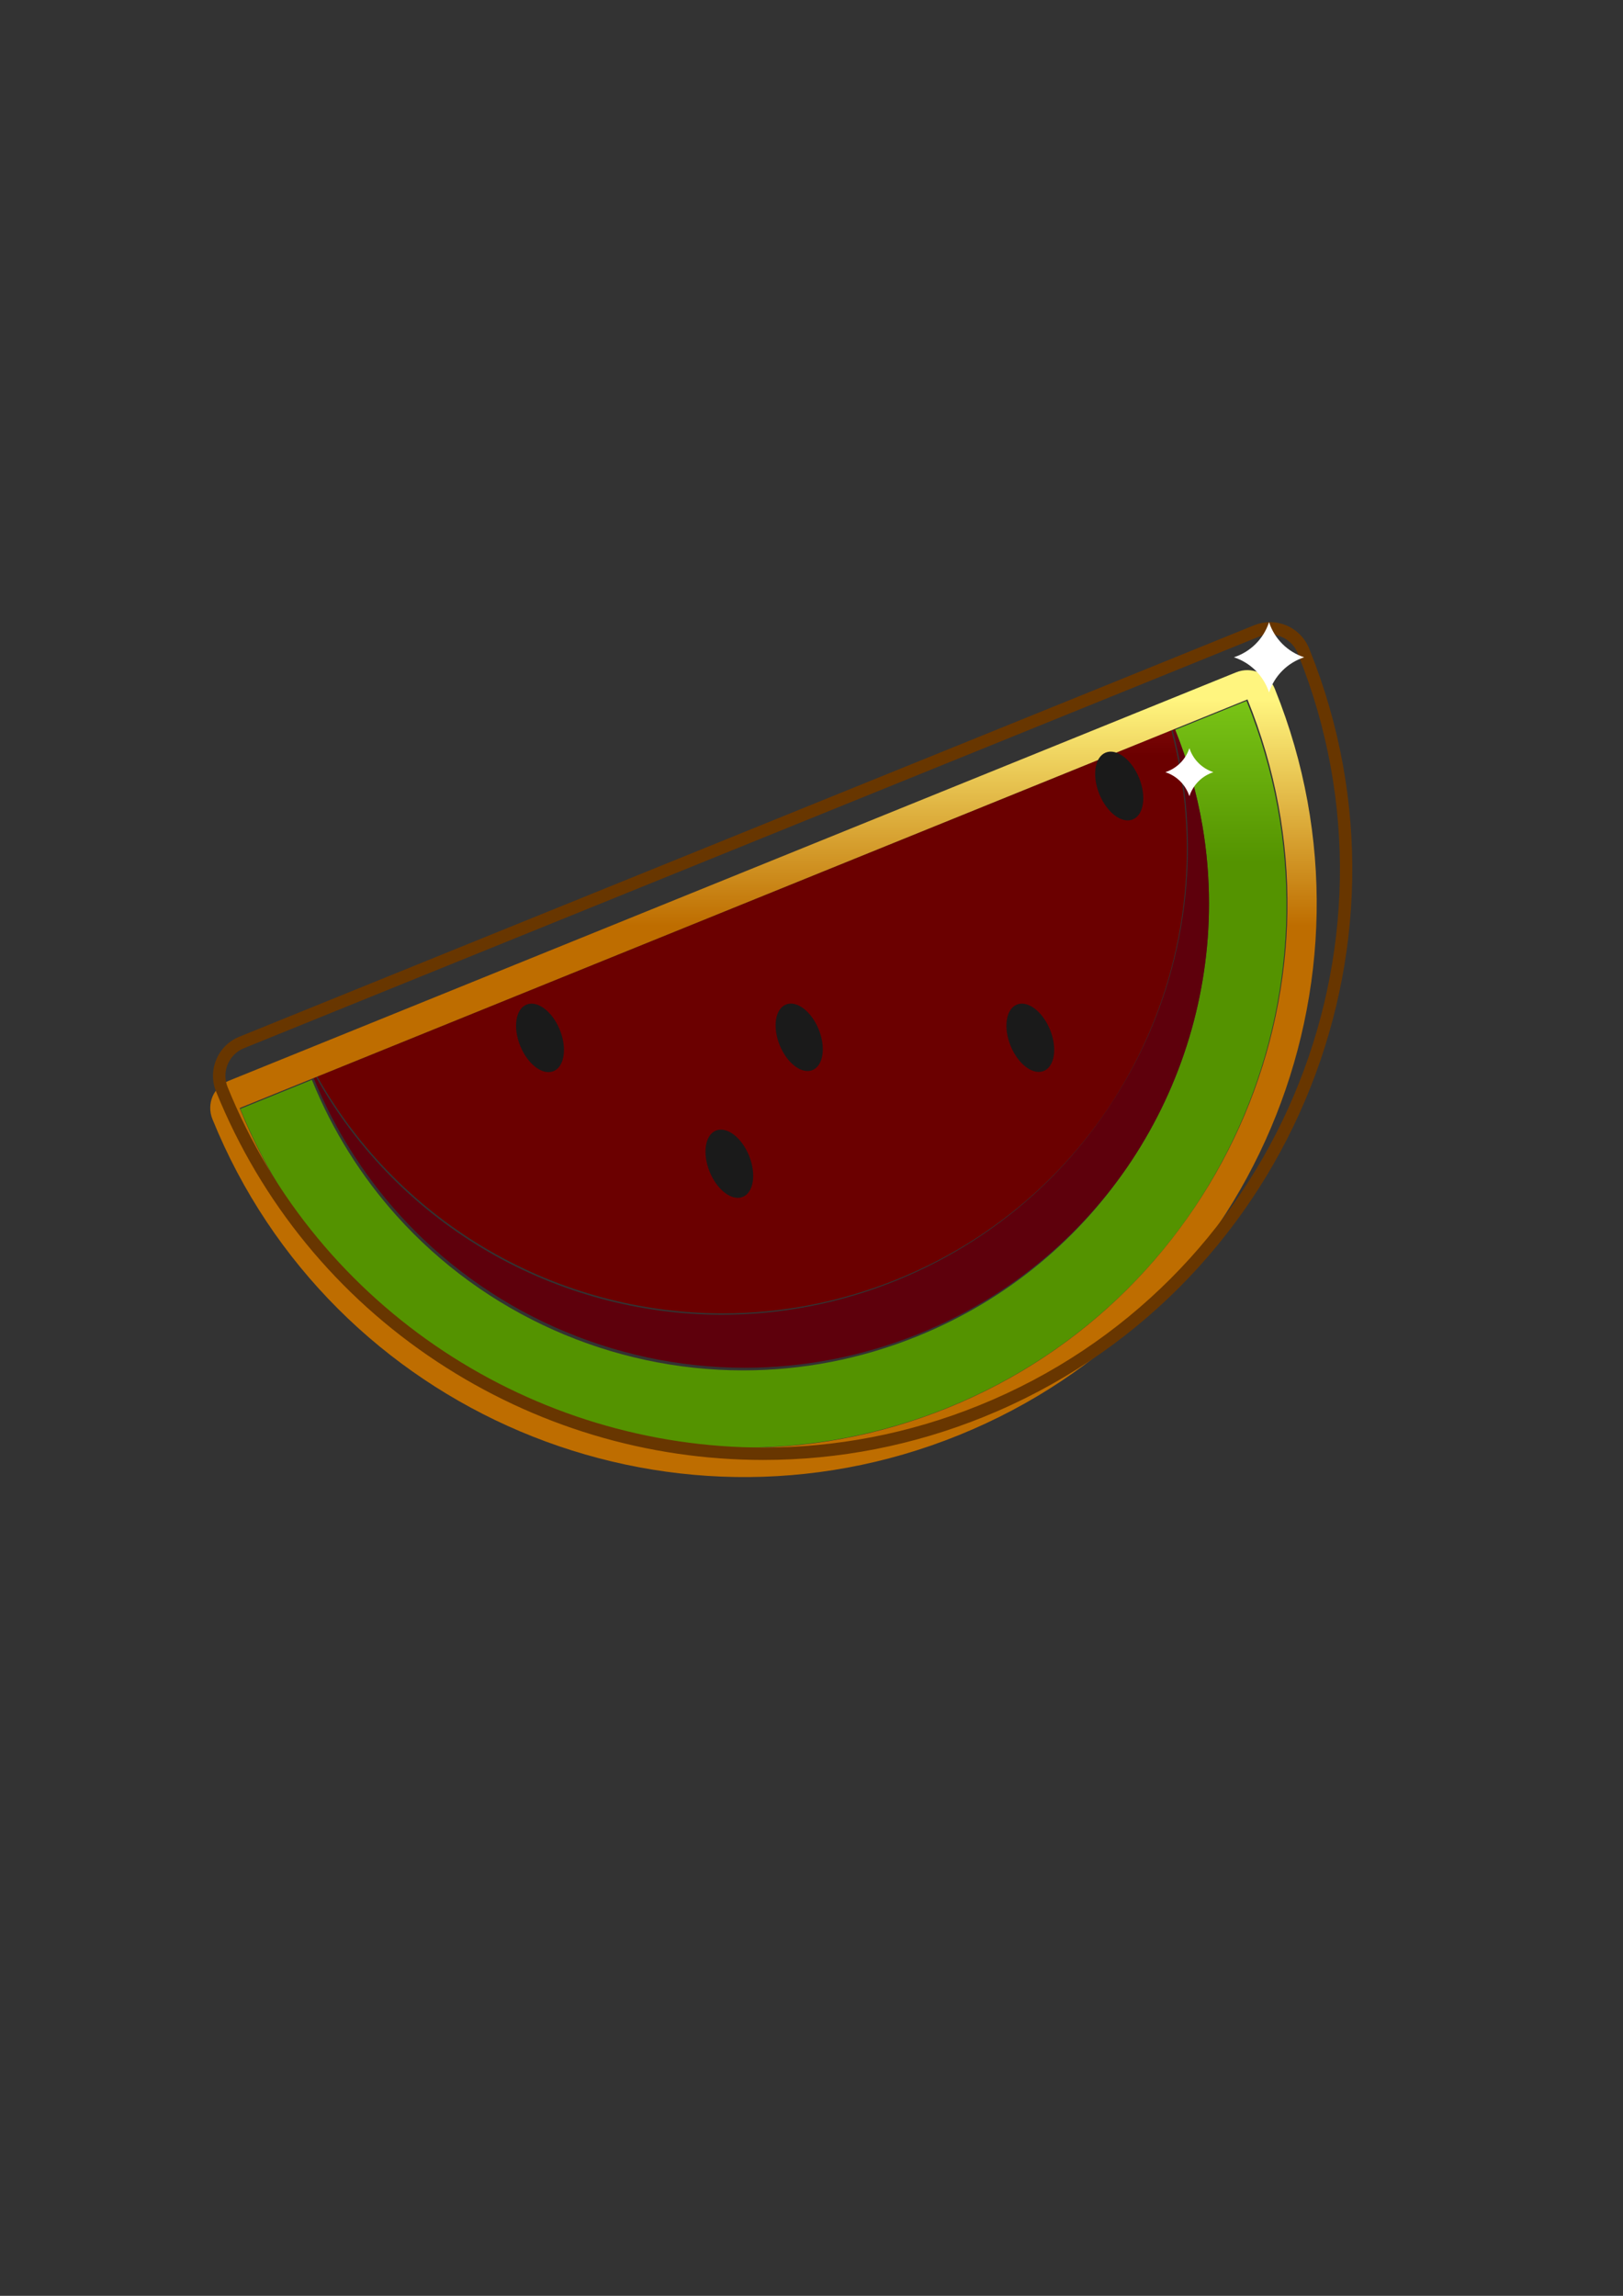 <?xml version="1.0" encoding="UTF-8" standalone="no"?>
<!-- Created with Inkscape (http://www.inkscape.org/) -->

<svg
   width="210mm"
   height="297mm"
   viewBox="0 0 210 297"
   version="1.1"
   id="svg9889"
   inkscape:version="1.2.2 (1:1.2.2+202212051550+b0a8486541)"
   sodipodi:docname="watermelon.svg"
   xmlns:inkscape="http://www.inkscape.org/namespaces/inkscape"
   xmlns:sodipodi="http://sodipodi.sourceforge.net/DTD/sodipodi-0.dtd"
   xmlns="http://www.w3.org/2000/svg"
   xmlns:svg="http://www.w3.org/2000/svg">
  <rect x="0" y="0" width="210" height="297" fill="#333333" stroke="none"/>
  <sodipodi:namedview
     id="namedview9891"
     pagecolor="#ffffff"
     bordercolor="#000000"
     borderopacity="0.25"
     inkscape:showpageshadow="2"
     inkscape:pageopacity="0.0"
     inkscape:pagecheckerboard="0"
     inkscape:deskcolor="#d1d1d1"
     inkscape:document-units="mm"
     showgrid="false"
     inkscape:zoom="0.75722503"
     inkscape:cx="380.33608"
     inkscape:cy="601.53849"
     inkscape:window-width="1848"
     inkscape:window-height="1016"
     inkscape:window-x="72"
     inkscape:window-y="27"
     inkscape:window-maximized="1"
     inkscape:current-layer="layer1" />
  <defs
     id="defs9886">
    <clipPath
       clipPathUnits="userSpaceOnUse"
       id="clipPath4208">
      <path
         d="M 12410.4,15106.4 H 7593.6 v 3708 h 4816.8 v -3708 m -4077.82,1835.5 -268.69,-109 c 316.69,-781.2 1069.03,-1255.1 1863.19,-1255.2 251.42,0 506.92,47.5 754.32,147.7 1028.6,417 1524.5,1588.9 1107.5,2617.5 l -268.7,-108.9 v 0 L 8332.58,16941.9 v 0"
         id="path4206" />
    </clipPath>
    <clipPath
       clipPathUnits="userSpaceOnUse"
       id="clipPath4214">
      <path
         d="m 9655.2,17463.2 h 1039.2 v 343.203 H 9655.2 Z"
         id="path4212" />
    </clipPath>
    <clipPath
       clipPathUnits="userSpaceOnUse"
       id="clipPath4244">
      <path
         d="M 12410.4,15106.4 H 7593.6 v 3708 h 4816.8 v -3708 m -4077.82,1835.5 -268.69,-109 c 316.69,-781.2 1069.03,-1255.1 1863.19,-1255.2 251.42,0 506.92,47.5 754.32,147.7 1028.6,417 1524.5,1588.9 1107.5,2617.5 l -268.7,-108.9 v 0 L 8332.58,16941.9 v 0"
         id="path4242" />
    </clipPath>
    <clipPath
       clipPathUnits="userSpaceOnUse"
       id="clipPath4250">
      <path
         d="m 8277.6,16788.8 h 693.598 v 343.199 H 8277.6 Z"
         id="path4248" />
    </clipPath>
    <clipPath
       clipPathUnits="userSpaceOnUse"
       id="clipPath4370">
      <path
         d="m 9927.08,15577.7 c -794.16,0.1 -1546.5,474 -1863.19,1255.2 l 268.69,109 v 0 0 c 76.92,-189.8 183.87,-358.4 313.14,-502.5 326.17,-363.6 794.56,-571.7 1281.26,-571.7 215.12,0 433.82,40.6 645.52,126.4 668.8,271.1 1074.4,915.1 1074.1,1595 0,94.8 -7.9,190.3 -24.1,285.6 -20.5,120.7 -54.4,241.1 -102.3,359.3 l 268.7,108.9 c 417,-1028.6 -78.9,-2200.5 -1107.5,-2617.5 -247.4,-100.2 -502.9,-147.7 -754.32,-147.7"
         id="path4368" />
    </clipPath>
    <linearGradient
       x1="0"
       y1="0"
       x2="1"
       y2="0"
       gradientUnits="userSpaceOnUse"
       gradientTransform="matrix(0,2765.24,2765.24,0,10000.3,15577.7)"
       spreadMethod="pad"
       id="linearGradient4384">
      <stop
         style="stop-opacity:1;stop-color:#549300"
         offset="0"
         id="stop4374" />
      <stop
         style="stop-opacity:1;stop-color:#549300"
         offset="0.072"
         id="stop4376" />
      <stop
         style="stop-opacity:1;stop-color:#a6ff31"
         offset="0.5"
         id="stop4378" />
      <stop
         style="stop-opacity:1;stop-color:#3d6b00"
         offset="0.86"
         id="stop4380" />
      <stop
         style="stop-opacity:1;stop-color:#3d6b00"
         offset="1"
         id="stop4382" />
    </linearGradient>
    <clipPath
       clipPathUnits="userSpaceOnUse"
       id="clipPath4394">
      <path
         d="m 9926.98,15867.7 c -486.7,0 -955.09,208.1 -1281.26,571.7 326.17,-363.6 794.56,-571.7 1281.26,-571.7 215.12,0 433.82,40.6 645.52,126.4 668.8,271.1 1074.4,915.1 1074.1,1595 0.3,-679.9 -405.3,-1323.9 -1074.1,-1595 -211.7,-85.8 -430.4,-126.4 -645.52,-126.4 m -81.08,200.9 c -610.44,0 -1191.74,327.4 -1500.28,878.6 l -13.04,-5.3 v 0 0 L 11520.2,18234 v 0 c 47.9,-118.2 81.8,-238.6 102.3,-359.3 -20.5,120.7 -54.4,241.1 -102.3,359.3 l -13,-5.3 c 219.5,-825.4 -204,-1704.5 -1016.2,-2033.7 -211.5,-85.7 -430.1,-126.4 -645.1,-126.4"
         id="path4392" />
    </clipPath>
    <linearGradient
       x1="0"
       y1="0"
       x2="1"
       y2="0"
       gradientUnits="userSpaceOnUse"
       gradientTransform="matrix(0,2366.32,2366.32,0,9989.61,15867.7)"
       spreadMethod="pad"
       id="linearGradient4408">
      <stop
         style="stop-opacity:1;stop-color:#6b0000"
         offset="0"
         id="stop4398" />
      <stop
         style="stop-opacity:1;stop-color:#6b0000"
         offset="0.14"
         id="stop4400" />
      <stop
         style="stop-opacity:1;stop-color:#ff3131"
         offset="0.5"
         id="stop4402" />
      <stop
         style="stop-opacity:1;stop-color:#930000"
         offset="0.928"
         id="stop4404" />
      <stop
         style="stop-opacity:1;stop-color:#930000"
         offset="1"
         id="stop4406" />
    </linearGradient>
    <clipPath
       clipPathUnits="userSpaceOnUse"
       id="clipPath4418">
      <path
         d="m 8645.72,16439.4 c -129.27,144.1 -236.22,312.7 -313.14,502.5 v 0 c 76.92,-189.8 183.87,-358.4 313.14,-502.5 m 3000.88,1149.7 c 0,94.8 -7.9,190.3 -24.1,285.6 16.2,-95.3 24.1,-190.8 24.1,-285.6"
         id="path4416" />
    </clipPath>
    <linearGradient
       x1="0"
       y1="0"
       x2="1"
       y2="0"
       gradientUnits="userSpaceOnUse"
       gradientTransform="matrix(0,2765.24,2765.24,0,10000.3,15577.7)"
       spreadMethod="pad"
       id="linearGradient4432">
      <stop
         style="stop-opacity:1;stop-color:#4c760c"
         offset="0"
         id="stop4422" />
      <stop
         style="stop-opacity:1;stop-color:#4c760c"
         offset="0.072"
         id="stop4424" />
      <stop
         style="stop-opacity:1;stop-color:#8dcc33"
         offset="0.5"
         id="stop4426" />
      <stop
         style="stop-opacity:1;stop-color:#39560c"
         offset="0.86"
         id="stop4428" />
      <stop
         style="stop-opacity:1;stop-color:#39560c"
         offset="1"
         id="stop4430" />
    </linearGradient>
    <clipPath
       clipPathUnits="userSpaceOnUse"
       id="clipPath4442">
      <path
         d="m 9926.98,15867.7 c -486.7,0 -955.09,208.1 -1281.26,571.7 -129.27,144.1 -236.22,312.7 -313.14,502.5 l 13.04,5.3 c 308.54,-551.2 889.84,-878.6 1500.28,-878.6 215,0 433.6,40.7 645.1,126.4 812.2,329.2 1235.7,1208.3 1016.2,2033.7 l 13,5.3 c 47.9,-118.2 81.8,-238.6 102.3,-359.3 16.2,-95.3 24.1,-190.8 24.1,-285.6 0.3,-679.9 -405.3,-1323.9 -1074.1,-1595 -211.7,-85.8 -430.4,-126.4 -645.52,-126.4"
         id="path4440" />
    </clipPath>
    <linearGradient
       x1="0"
       y1="0"
       x2="1"
       y2="0"
       gradientUnits="userSpaceOnUse"
       gradientTransform="matrix(0,2366.32,2366.32,0,9989.61,15867.7)"
       spreadMethod="pad"
       id="linearGradient4456">
      <stop
         style="stop-opacity:1;stop-color:#5e000c"
         offset="0"
         id="stop4446" />
      <stop
         style="stop-opacity:1;stop-color:#5e000c"
         offset="0.14"
         id="stop4448" />
      <stop
         style="stop-opacity:1;stop-color:#d52733"
         offset="0.5"
         id="stop4450" />
      <stop
         style="stop-opacity:1;stop-color:#7e000c"
         offset="0.928"
         id="stop4452" />
      <stop
         style="stop-opacity:1;stop-color:#7e000c"
         offset="1"
         id="stop4454" />
    </linearGradient>
    <clipPath
       clipPathUnits="userSpaceOnUse"
       id="clipPath4466">
      <path
         d="m 11830.1,18241.4 0.1,0.1 z m -82.2,203.1 h -0.1 l -268.7,-108.9 -3187.68,-1292.2 -268.69,-108.9 c -56.07,-22.8 -83.1,-86.6 -60.37,-142.7 439,-1083 1677.22,-1606.9 2760.14,-1167.9 1081.6,438.4 1605.5,1674 1169.7,2755.9 -0.5,1.4 -1.1,2.9 -1.7,4.3 -22.7,56.1 -86.5,83.2 -142.6,60.4 z m 41,-101.6 c 417,-1028.6 -78.9,-2200.5 -1107.5,-2617.5 -1028.64,-416.9 -2200.54,78.9 -2617.51,1107.5 l 268.69,109 3187.62,1292.1 268.7,108.9 m 0,0 0.2,0.1"
         id="path4464" />
    </clipPath>
    <linearGradient
       x1="0"
       y1="0"
       x2="1"
       y2="0"
       gradientUnits="userSpaceOnUse"
       gradientTransform="matrix(0,2983.95,2983.95,0,10000,15468.6)"
       spreadMethod="pad"
       id="linearGradient4480">
      <stop
         style="stop-opacity:1;stop-color:#be6d00"
         offset="0"
         id="stop4470" />
      <stop
         style="stop-opacity:1;stop-color:#fff57f"
         offset="0.25"
         id="stop4472" />
      <stop
         style="stop-opacity:1;stop-color:#fff57f"
         offset="0.433"
         id="stop4474" />
      <stop
         style="stop-opacity:1;stop-color:#be6d00"
         offset="0.789"
         id="stop4476" />
      <stop
         style="stop-opacity:1;stop-color:#be6d00"
         offset="1"
         id="stop4478" />
    </linearGradient>
  </defs>
  <g
     inkscape:label="Layer 1"
     inkscape:groupmode="layer"
     id="layer1">
    <g
       id="g4364"
       transform="matrix(0.035,0,0,-0.035,-251.198,732.485)">
      <g
         id="g4366"
         clip-path="url(#clipPath4370)">
        <g
           id="g4372"
           transform="scale(1.125)">
          <path
             d="m 8821.46,13842.7 c -705.72,0.1 -1374.26,421.2 -1655.68,1115.5 l 238.76,96.8 v 0 0 c 68.35,-168.7 163.39,-318.4 278.27,-446.5 289.84,-323.2 706.06,-508 1138.56,-508.1 191.16,0 385.5,36.1 573.62,112.4 594.31,240.9 954.71,813.2 954.51,1417.3 0,84.2 -7.1,169.1 -21.5,253.8 -18.2,107.3 -48.3,214.3 -90.9,319.3 l 238.8,96.8 c 370.6,-914.1 -70.1,-1955.4 -984.14,-2326 -219.84,-89.1 -446.89,-131.3 -670.3,-131.3"
             style="fill:url(#linearGradient4384);fill-opacity:1;fill-rule:nonzero;stroke:none"
             id="path4386" />
        </g>
      </g>
    </g>
    <g
       id="g4388"
       transform="matrix(0.035,0,0,-0.035,-251.198,732.485)">
      <g
         id="g4390"
         clip-path="url(#clipPath4394)">
        <g
           id="g4396"
           transform="scale(1.119)">
          <path
             d="m 8874.05,14184.7 c -435.07,0 -853.78,186 -1145.35,511 291.57,-325 710.28,-511 1145.35,-511 192.31,0 387.81,36.3 577.06,113 597.89,242.3 960.39,818 960.19,1425.7 0.2,-607.7 -362.3,-1183.4 -960.19,-1425.7 -189.25,-76.7 -384.75,-113 -577.06,-113 m -72.47,179.6 c -545.7,0 -1065.34,292.6 -1341.15,785.3 l -11.66,-4.7 v 0 0 L 10298.3,16300 v 0 c 42.8,-105.7 73.1,-213.3 91.4,-321.2 -18.3,107.9 -48.6,215.5 -91.4,321.2 l -11.6,-4.7 c 196.2,-737.9 -182.4,-1523.7 -908.45,-1818 -189.07,-76.7 -384.48,-113 -576.67,-113"
             style="fill:url(#linearGradient4408);fill-opacity:1;fill-rule:nonzero;stroke:none"
             id="path4410" />
        </g>
      </g>
    </g>
    <g
       id="g4412"
       transform="matrix(0.035,0,0,-0.035,-251.198,732.485)">
      <g
         id="g4414"
         clip-path="url(#clipPath4418)">
        <g
           id="g4420"
           transform="scale(1.097)">
          <path
             d="m 7884.08,14991.2 c -117.89,131.4 -215.42,285.1 -285.56,458.2 v 0 c 70.14,-173.1 167.67,-326.8 285.56,-458.2 m 2736.52,1048.4 c 0,86.4 -7.2,173.5 -22,260.4 14.8,-86.9 22,-174 22,-260.4"
             style="fill:url(#linearGradient4432);fill-opacity:1;fill-rule:nonzero;stroke:none"
             id="path4434" />
        </g>
      </g>
    </g>
    <g
       id="g4436"
       transform="matrix(0.035,0,0,-0.035,-251.198,732.485)">
      <g
         id="g4438"
         clip-path="url(#clipPath4442)">
        <g
           id="g4444"
           transform="scale(1.119)">
          <path
             d="m 8874.06,14184.7 c -435.08,0 -853.79,186 -1145.36,511 -115.56,128.9 -211.17,279.6 -279.93,449.2 l 11.66,4.7 c 275.81,-492.7 795.46,-785.3 1341.15,-785.3 192.2,0 387.61,36.3 576.68,113 726.04,294.3 1104.64,1080.1 908.44,1818 l 11.6,4.7 c 42.8,-105.7 73.1,-213.3 91.4,-321.2 14.5,-85.2 21.6,-170.6 21.6,-255.3 0.3,-607.8 -362.3,-1183.5 -960.19,-1425.8 -189.24,-76.7 -384.75,-113 -577.05,-113"
             style="fill:url(#linearGradient4456);fill-opacity:1;fill-rule:nonzero;stroke:none"
             id="path4458" />
        </g>
      </g>
    </g>
    <g
       id="g4460"
       transform="matrix(0.035,0,0,-0.035,-251.198,732.485)">
      <g
         id="g4462"
         clip-path="url(#clipPath4466)">
        <g
           id="g4468"
           transform="scale(1.132)">
          <path
             d="m 10449.8,16113.1 0.1,0.1 z m -72.6,179.4 h -0.1 l -237.3,-96.2 -2815.78,-1141.5 -237.34,-96.2 c -49.53,-20 -73.41,-76.5 -53.33,-126 387.78,-956.6 1481.54,-1419.4 2438.1,-1031.6 955.45,387.3 1418.15,1478.6 1033.25,2434.3 -0.5,1.3 -1,2.6 -1.5,3.9 -20.1,49.5 -76.4,73.4 -126,53.3 z m 36.2,-89.7 c 368.4,-908.6 -69.7,-1943.8 -978.25,-2312.1 -908.62,-368.3 -1943.79,69.7 -2312.11,978.3 l 237.34,96.2 2815.72,1141.4 237.3,96.2 m 0,0 h 0.2"
             style="fill:url(#linearGradient4480);fill-opacity:1;fill-rule:nonzero;stroke:none"
             id="path4482" />
        </g>
      </g>
    </g>
    <g
       id="g4484"
       transform="matrix(0.04,0,0,-0.04,-251.198,732.485)">
      <path
         d="m 10388.1,16300 c -17.6,0 -34.8,-3.4 -51.2,-10 l -236.9,-96.1 -2808.89,-1138.6 -236.76,-96 c -33.82,-13.7 -60.28,-39.7 -74.51,-73.4 -14.21,-33.6 -14.5,-70.7 -0.78,-104.5 145.31,-358.5 392.54,-660.5 714.94,-873.3 314.78,-207.8 679.66,-317.7 1055.2,-317.7 245.19,0 485.48,47.1 714.24,139.8 972.76,394.3 1444.96,1507 1052.86,2480.5 -0.1,0.4 -0.8,2.2 -1.5,4 -21.1,51.8 -70.8,85.3 -126.7,85.3 z m 0,-40.1 c 38.2,0 74.3,-22.8 89.5,-60.3 0.5,-1.3 1,-2.6 1.5,-3.8 384,-953.4 -77.7,-2042.1 -1030.73,-2428.4 -229.02,-92.9 -465.97,-136.9 -699.17,-136.9 -738.29,0 -1439.01,440.7 -1732.99,1165.9 -20.03,49.5 3.79,105.8 53.2,125.8 l 236.76,96 2808.93,1138.6 236.7,96 h 0.1 c 11.9,4.8 24.2,7.1 36.2,7.1"
         style="fill:#683600;fill-opacity:1;fill-rule:nonzero;stroke:none"
         id="path4486" />
    </g>
    <g
       id="g4488"
       transform="matrix(0.037,0,0,-0.037,-251.198,732.485)">
      <path
         d="m 8746.81,16196.2 c 26.04,-64.3 16.19,-129 -22.03,-144.5 -38.22,-15.5 -90.33,24.1 -116.39,88.4 -26.05,64.2 -16.19,128.9 22.03,144.4 38.22,15.5 90.33,-24.1 116.39,-88.3"
         style="fill:#1a1a1a;fill-opacity:1;fill-rule:nonzero;stroke:none"
         id="path4490" />
    </g>
    <g
       id="g4492"
       transform="matrix(0.036,0,0,-0.036,-251.198,732.485)">
      <path
         d="m 9669.98,16193.7 c 26.68,-65.8 16.58,-132.1 -22.55,-147.9 -39.13,-15.9 -92.48,24.6 -119.17,90.4 -26.68,65.8 -16.58,132.1 22.56,147.9 39.13,15.9 92.49,-24.6 119.16,-90.4"
         style="fill:#1a1a1a;fill-opacity:1;fill-rule:nonzero;stroke:none"
         id="path4494" />
    </g>
    <g
       id="g4496"
       transform="matrix(0.037,0,0,-0.037,-251.198,732.485)">
      <path
         d="m 9652.16,16197.7 c 25.74,-63.3 15.99,-127 -21.67,-142.3 -37.66,-15.2 -88.94,23.7 -114.68,87 -25.64,63.4 -15.9,127.1 21.77,142.3 37.66,15.3 88.94,-23.7 114.58,-87"
         style="fill:#1a1a1a;fill-opacity:1;fill-rule:nonzero;stroke:none"
         id="path4498" />
    </g>
    <g
       id="g4500"
       transform="matrix(0.039,0,0,-0.039,-251.198,732.485)">
      <path
         d="m 10088.2,16147.6 c 24.9,-61.3 74.5,-99 110.9,-84.2 36.5,14.7 45.9,76.4 21.1,137.6 -24.9,61.3 -74.5,99 -111,84.2 -36.4,-14.7 -45.8,-76.4 -21,-137.6"
         style="fill:#1a1a1a;fill-opacity:1;fill-rule:nonzero;stroke:none"
         id="path4502" />
    </g>
    <g
       id="g4504"
       transform="matrix(0.037,0,0,-0.037,-251.198,732.485)">
      <path
         d="m 10323.1,16140.5 c 26,-64.1 77.9,-103.6 116.1,-88.1 38.1,15.4 48,79.9 22,144 -26.1,64.1 -78,103.6 -116.1,88.1 -38.1,-15.4 -48,-79.9 -22,-144"
         style="fill:#1a1a1a;fill-opacity:1;fill-rule:nonzero;stroke:none"
         id="path4506" />
    </g>
    <g
       id="g4508"
       transform="matrix(0.04,0,0,-0.04,-251.198,732.485)">
      <path
         d="m 10498.6,16186.4 v 0 c -53.8,-17.6 -96.1,-59.8 -113.6,-113.7 -17.6,53.9 -59.8,96.1 -113.7,113.7 53.9,17.5 96.1,59.7 113.7,113.6 17.5,-53.9 59.8,-96.1 113.6,-113.6"
         style="fill:#ffffff;fill-opacity:1;fill-rule:nonzero;stroke:none"
         id="path4510" />
    </g>
    <g
       id="g4512"
       transform="matrix(0.039,0,0,-0.039,-251.198,732.485)">
      <path
         d="m 10466.7,16220.3 v 0 c -37.8,-12.3 -67.4,-41.9 -79.7,-79.7 -12.3,37.8 -42,67.4 -79.7,79.7 37.7,12.3 67.4,41.9 79.7,79.7 12.3,-37.8 41.9,-67.4 79.7,-79.7"
         style="fill:#ffffff;fill-opacity:1;fill-rule:nonzero;stroke:none"
         id="path4514" />
    </g>
  </g>
</svg>
